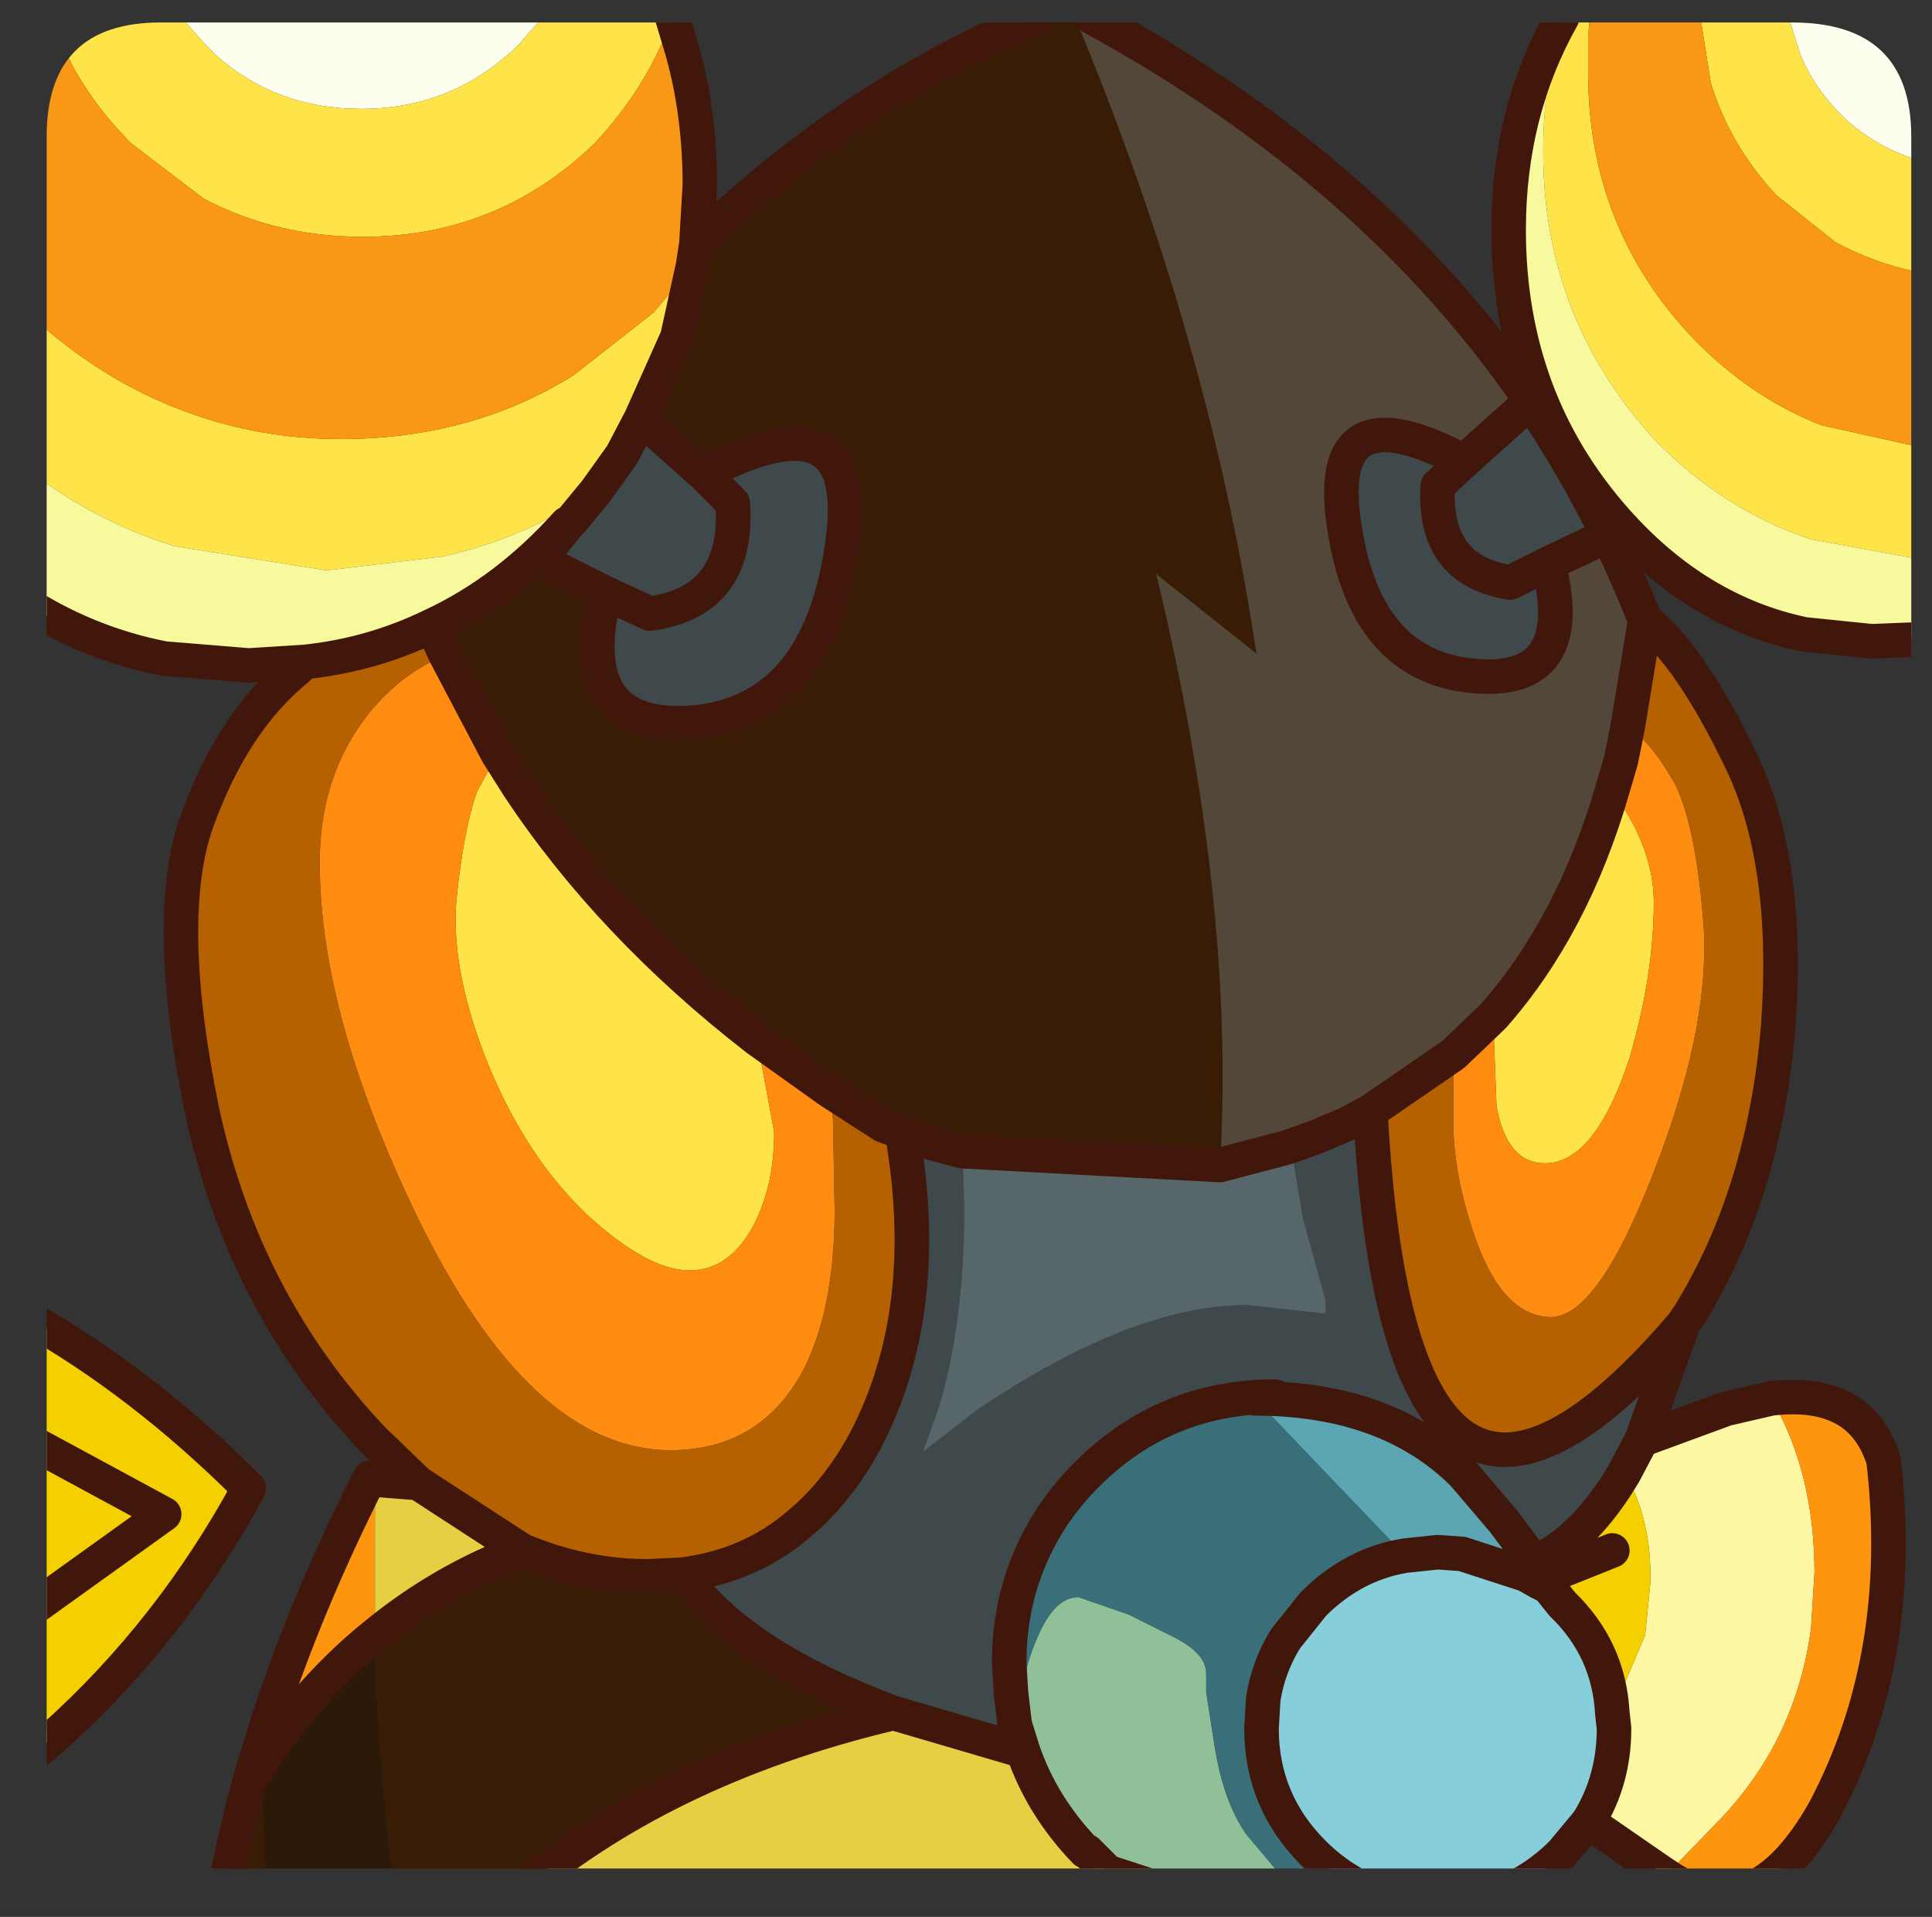 <?xml version="1.0" encoding="UTF-8" standalone="no"?>
<svg xmlns:ffdec="https://www.free-decompiler.com/flash" xmlns:xlink="http://www.w3.org/1999/xlink" ffdec:objectType="frame" height="55.45px" width="55.9px" xmlns="http://www.w3.org/2000/svg">
  <rect width="100%" height="100%" fill="#333333" stroke="none"/>
  <g transform="matrix(1.0, 0.0, 0.0, 1.0, 1.35, 0.65)">
    <clipPath id="clipPath0" transform="matrix(1.0, 0.0, 0.0, 1.0, 0.0, 0.0)">
      <path d="M50.5 0.0 Q53.95 0.0 53.95 3.3 L53.95 50.15 Q53.95 53.4 50.5 53.4 L3.3 53.4 Q0.0 53.4 0.0 50.15 L0.0 3.3 Q0.0 0.0 3.3 0.0 L50.5 0.0" fill="#000000" fill-rule="evenodd" stroke="none"/>
    </clipPath>
    <g clip-path="url(#clipPath0)">
      <use ffdec:characterId="2" height="55.45" transform="matrix(1.0, 0.0, 0.0, 1.0, -1.35, -0.65)" width="55.9" xlink:href="#shape1"/>
    </g>
    <use ffdec:characterId="3" height="53.4" transform="matrix(1.0, 0.0, 0.0, 1.0, 0.0, 0.0)" width="53.95" xlink:href="#shape2"/>
  </g>
  <defs>
    <g id="shape1" transform="matrix(1.0, 0.0, 0.0, 1.0, 1.35, 0.65)">
      <path d="M33.95 33.05 Q34.4 25.45 32.1 15.95 L35.0 18.25 Q33.65 9.2 29.75 -0.15 L30.25 -0.15 Q38.4 4.3 42.95 10.95 L41.0 12.7 Q36.9 10.5 37.55 14.6 38.15 18.6 41.25 18.9 44.35 19.2 43.45 15.65 L45.15 14.85 Q43.6 13.1 42.95 11.0 44.95 13.95 46.25 17.3 L45.75 20.35 45.55 21.35 45.3 22.2 Q44.15 26.15 41.85 28.75 L40.7 29.85 38.3 31.5 37.65 31.85 36.7 32.25 36.0 32.5 35.85 32.55 33.95 33.05" fill="#534739" fill-rule="evenodd" stroke="none"/>
      <path d="M28.7 -0.15 L29.75 -0.15 Q33.65 9.2 35.0 18.25 L32.1 15.95 Q34.4 25.45 33.95 33.05 L26.5 32.65 25.55 32.4 24.75 32.1 24.2 31.9 22.65 30.9 20.55 29.4 Q16.3 26.1 13.65 22.1 L13.05 21.15 11.55 18.3 11.15 17.45 Q13.3 16.45 15.05 14.5 L15.1 14.5 14.25 15.55 16.15 16.5 Q15.15 20.55 18.75 20.25 22.3 19.9 23.0 15.25 23.75 10.55 19.0 13.05 L17.2 11.45 18.25 9.1 18.7 7.05 18.8 6.4 Q23.4 2.0 28.7 -0.15 M13.4 54.3 L10.1 54.3 Q9.7 51.4 9.55 48.35 L9.5 46.65 Q11.45 45.05 13.75 44.2 15.55 44.95 17.4 44.95 L18.4 44.9 Q20.05 47.25 24.5 48.9 17.75 50.5 13.4 54.3 M6.35 54.3 L5.1 54.3 Q5.4 52.65 5.85 50.95 L6.25 50.25 6.25 51.65 6.35 54.3" fill="#381c06" fill-rule="evenodd" stroke="none"/>
      <path d="M14.35 -0.15 L13.65 0.65 Q11.75 2.5 9.1 2.5 6.65 2.5 4.9 0.95 L4.6 0.65 3.9 -0.15 14.35 -0.15 M50.4 -0.15 L54.05 -0.15 54.05 3.95 Q52.95 3.6 52.05 2.8 L51.8 2.55 Q51.1 1.8 50.75 0.95 L50.4 -0.15" fill="#fffff0" fill-rule="evenodd" stroke="none"/>
      <path d="M0.15 -0.15 L3.9 -0.15 4.6 0.65 4.9 0.95 Q6.65 2.5 9.1 2.5 11.75 2.5 13.65 0.65 L14.35 -0.15 18.1 -0.15 Q17.4 1.85 15.85 3.5 13.05 6.2 9.15 6.2 6.65 6.2 4.55 5.1 L2.45 3.5 Q0.8 1.85 0.15 -0.15 M18.7 7.05 L18.25 9.1 17.2 11.45 16.65 12.5 15.9 13.55 15.55 13.75 Q13.7 14.95 11.45 15.45 L8.1 15.85 3.7 15.15 Q1.25 14.4 -0.85 12.7 L-0.85 8.1 -0.55 8.4 Q1.55 10.35 4.0 11.25 6.15 12.05 8.5 12.05 12.3 12.05 15.25 10.2 L17.55 8.4 18.7 7.05 M13.05 21.15 L13.65 22.1 Q16.3 26.1 20.55 29.4 L21.05 32.1 Q21.05 33.65 20.45 34.8 19.75 36.1 18.6 36.1 17.4 36.1 15.65 34.5 13.9 32.85 12.8 30.2 11.7 27.5 11.85 25.45 12.05 23.4 12.45 22.25 L13.05 21.15 M54.05 15.5 L51.05 14.95 Q48.6 14.15 46.6 12.15 43.3 8.6 43.3 3.75 43.3 1.75 43.8 0.05 L43.85 -0.15 44.65 -0.15 44.6 0.4 44.6 1.45 Q44.6 5.95 47.65 9.15 49.3 10.85 51.35 11.65 L54.05 12.25 54.05 15.5 M47.85 -0.15 L50.4 -0.15 50.75 0.95 Q51.1 1.8 51.8 2.55 L52.05 2.8 Q52.95 3.6 54.05 3.95 L54.05 7.2 Q52.85 6.95 51.75 6.35 L50.05 5.0 Q48.7 3.55 48.15 1.75 L47.85 -0.15 M45.3 22.2 L45.8 23.0 Q46.5 24.25 46.5 25.45 46.5 27.55 45.8 29.95 44.8 33.0 43.35 33.0 42.25 33.0 41.95 31.35 L41.85 28.75 Q44.15 26.15 45.3 22.2" fill="#ffe449" fill-rule="evenodd" stroke="none"/>
      <path d="M0.15 -0.15 Q0.8 1.85 2.45 3.5 L4.55 5.1 Q6.65 6.2 9.15 6.2 13.05 6.2 15.85 3.5 17.4 1.85 18.1 -0.15 L18.4 0.85 Q18.9 2.65 18.9 4.7 L18.8 6.4 18.7 7.05 17.55 8.4 15.25 10.2 Q12.3 12.05 8.5 12.05 6.15 12.05 4.0 11.25 1.55 10.35 -0.55 8.4 L-0.85 8.1 -0.85 -0.15 0.15 -0.15 M44.65 -0.15 L47.85 -0.15 48.15 1.75 Q48.7 3.55 50.05 5.0 L51.75 6.35 Q52.85 6.95 54.05 7.2 L54.05 12.25 51.35 11.65 Q49.3 10.85 47.65 9.15 44.6 5.95 44.6 1.45 L44.6 0.4 44.65 -0.15" fill="#fa9916" fill-rule="evenodd" stroke="none"/>
      <path d="M15.1 14.5 L15.05 14.5 Q13.3 16.45 11.15 17.45 9.4 18.3 7.45 18.5 L5.85 18.6 3.4 18.4 Q1.1 17.95 -0.85 16.65 L-0.85 12.7 Q1.25 14.4 3.7 15.15 L8.1 15.85 11.45 15.45 Q13.7 14.95 15.55 13.75 L15.9 13.55 15.2 14.4 15.1 14.5 M54.05 17.85 L52.8 17.9 50.85 17.7 Q47.75 17.05 45.4 14.4 42.3 10.9 42.3 6.0 42.3 2.6 43.85 -0.15 L43.8 0.05 Q43.3 1.75 43.3 3.75 43.3 8.6 46.6 12.15 48.6 14.15 51.05 14.95 L54.05 15.5 54.05 17.85" fill="#f9fa9d" fill-rule="evenodd" stroke="none"/>
      <path d="M17.2 11.45 L19.0 13.05 Q23.75 10.55 23.0 15.25 22.3 19.9 18.75 20.25 15.15 20.55 16.15 16.5 L14.25 15.55 15.1 14.5 15.2 14.4 15.9 13.55 16.65 12.5 17.2 11.45 M24.75 32.1 L25.55 32.4 26.5 32.65 26.5 32.75 26.55 34.25 Q26.55 37.65 25.8 40.1 L25.35 41.35 26.9 40.15 Q31.4 37.1 34.75 37.1 L37.0 37.35 37.0 36.95 36.35 34.6 36.0 32.5 36.7 32.25 37.65 31.85 38.3 31.5 Q39.15 47.25 47.35 37.65 L46.15 41.0 45.65 41.95 Q44.5 43.9 43.05 44.55 L42.15 43.35 41.0 42.0 Q38.8 39.8 34.95 39.8 L35.55 39.75 Q32.35 39.75 30.1 42.0 29.1 43.0 28.55 44.2 27.85 45.7 27.85 47.45 L27.9 48.3 28.0 49.15 28.0 49.2 28.25 50.0 24.5 48.9 Q20.05 47.25 18.4 44.9 20.35 44.65 21.75 43.45 22.9 42.5 23.7 41.0 25.65 37.25 24.75 32.1 M42.95 10.95 L42.95 11.0 Q43.6 13.1 45.15 14.85 L43.45 15.65 Q44.35 19.2 41.25 18.9 38.15 18.6 37.55 14.6 36.9 10.5 41.0 12.7 L42.95 10.95 M41.0 12.7 L40.25 13.4 Q40.1 15.85 42.35 16.2 L43.45 15.65 42.35 16.2 Q40.1 15.85 40.25 13.4 L41.0 12.7 M19.0 13.05 L19.85 13.9 Q20.05 16.75 17.45 17.1 L16.15 16.5 17.45 17.1 Q20.05 16.75 19.85 13.9 L19.0 13.05" fill="#3f494b" fill-rule="evenodd" stroke="none"/>
      <path d="M11.55 18.3 L13.05 21.15 12.45 22.25 Q12.05 23.4 11.85 25.45 11.7 27.5 12.8 30.2 13.9 32.85 15.65 34.5 17.4 36.1 18.6 36.1 19.75 36.1 20.45 34.8 21.05 33.65 21.05 32.1 L20.55 29.4 22.65 30.9 22.75 31.7 22.8 34.35 Q22.8 37.35 21.8 39.15 20.55 41.3 18.05 41.3 14.0 41.3 10.7 34.5 7.9 28.7 7.9 24.3 7.9 21.75 9.35 19.95 10.3 18.8 11.55 18.3 M45.3 22.2 L45.55 21.35 45.75 20.35 Q46.5 20.9 47.15 22.1 47.75 23.4 47.95 26.25 48.1 29.15 46.5 33.25 44.9 37.4 43.55 37.45 42.15 37.45 41.35 35.2 40.7 33.35 40.7 31.8 L40.7 29.85 41.85 28.75 41.95 31.35 Q42.25 33.0 43.35 33.0 44.8 33.0 45.8 29.95 46.5 27.55 46.5 25.45 46.5 24.25 45.8 23.0 L45.3 22.2" fill="#fe8d11" fill-rule="evenodd" stroke="none"/>
      <path d="M11.15 17.45 L11.55 18.3 Q10.3 18.8 9.35 19.95 7.9 21.75 7.9 24.3 7.9 28.7 10.7 34.5 14.0 41.3 18.05 41.3 20.55 41.3 21.8 39.15 22.8 37.35 22.8 34.35 L22.75 31.7 22.65 30.9 24.2 31.9 24.75 32.1 Q25.65 37.25 23.7 41.0 22.9 42.5 21.75 43.45 20.35 44.65 18.4 44.9 L17.4 44.95 Q15.55 44.95 13.75 44.2 L10.75 42.25 9.45 41.0 Q5.7 37.05 4.5 31.5 3.35 25.9 4.35 23.1 5.4 20.2 7.25 18.7 L7.45 18.5 Q9.4 18.3 11.15 17.45 M46.25 17.3 Q47.55 18.3 49.0 21.3 50.45 24.25 50.1 29.05 49.7 33.85 47.55 37.35 L47.35 37.65 Q39.15 47.25 38.3 31.5 L40.7 29.85 40.7 31.8 Q40.7 33.35 41.35 35.2 42.15 37.45 43.55 37.45 44.9 37.4 46.5 33.25 48.1 29.15 47.95 26.25 47.75 23.4 47.15 22.1 46.5 20.9 45.75 20.35 L46.25 17.3" fill="#b66001" fill-rule="evenodd" stroke="none"/>
      <path d="M46.15 41.0 L48.6 40.1 49.9 39.8 Q51.15 41.95 51.15 44.85 L51.05 46.45 Q50.6 49.8 48.25 52.15 L46.85 53.6 46.7 53.5 44.6 52.05 Q45.35 50.85 45.35 49.35 L45.3 48.9 46.25 46.65 46.4 45.15 Q46.45 43.3 45.65 41.95 L46.15 41.0 M-0.65 37.4 L-0.85 37.75 -0.85 37.3 -0.65 37.4 M-0.85 48.55 L0.2 49.6 -0.85 50.5 -0.85 48.55" fill="#fef8a4" fill-rule="evenodd" stroke="none"/>
      <path d="M44.6 52.05 L43.85 52.95 Q42.85 53.95 41.55 54.3 L38.95 54.3 Q37.65 53.95 36.65 52.95 35.15 51.45 35.15 49.35 L35.2 48.5 Q35.35 47.55 35.85 46.75 L36.65 45.75 Q37.8 44.6 39.3 44.35 L40.25 44.25 40.95 44.3 42.8 44.9 43.15 45.1 43.45 45.25 43.85 45.75 Q45.2 47.05 45.3 48.9 L45.35 49.35 Q45.35 50.85 44.6 52.05" fill="#87cfdb" fill-rule="evenodd" stroke="none"/>
      <path d="M45.3 48.9 Q45.2 47.05 43.85 45.75 L43.45 45.25 43.15 45.1 42.8 44.9 43.05 44.55 43.3 45.0 45.3 44.2 43.3 45.0 43.05 44.55 Q44.5 43.9 45.65 41.95 46.45 43.3 46.4 45.15 L46.25 46.65 45.3 48.9 M43.15 45.1 L43.3 45.0 43.45 45.25 43.3 45.0 43.15 45.1 M-0.65 37.4 Q2.75 39.3 5.85 42.4 3.6 46.55 0.2 49.6 L-0.85 48.55 -0.85 46.2 -0.85 40.85 -0.85 37.75 -0.65 37.4 M-0.85 46.2 L3.4 43.15 -0.85 40.85 3.4 43.15 -0.85 46.2" fill="#f5d100" fill-rule="evenodd" stroke="none"/>
      <path d="M42.8 44.9 L40.95 44.3 40.25 44.25 39.3 44.35 34.95 39.8 Q38.8 39.8 41.0 42.0 L42.15 43.35 43.05 44.55 42.8 44.9" fill="#5ca6b3" fill-rule="evenodd" stroke="none"/>
      <path d="M49.9 39.8 Q52.5 39.5 53.15 41.6 53.8 47.25 51.45 51.7 49.4 55.35 46.85 53.6 L48.25 52.15 Q50.6 49.8 51.05 46.45 L51.15 44.85 Q51.15 41.95 49.9 39.8 M6.35 49.3 Q7.5 45.75 9.35 42.1 L9.5 42.15 9.5 46.65 Q7.7 48.1 6.25 50.25 L6.35 49.3" fill="#ff960f" fill-rule="evenodd" stroke="none"/>
      <path d="M10.1 54.3 L6.35 54.3 6.25 51.65 6.25 50.25 Q7.7 48.1 9.5 46.65 L9.55 48.35 Q9.7 51.4 10.1 54.3" fill="#2c1908" fill-rule="evenodd" stroke="none"/>
      <path d="M30.75 54.3 L13.4 54.3 Q17.75 50.5 24.5 48.9 L28.25 50.0 Q28.8 51.6 30.05 52.9 L30.75 54.3 M9.5 42.15 L10.75 42.25 13.75 44.2 Q11.45 45.05 9.5 46.65 L9.5 42.15" fill="#e6d144" fill-rule="evenodd" stroke="none"/>
      <path d="M26.5 32.65 L33.95 33.05 35.85 32.55 36.0 32.5 36.35 34.6 37.0 36.95 37.0 37.35 34.75 37.1 Q31.4 37.1 26.9 40.15 L25.35 41.35 25.8 40.1 Q26.55 37.65 26.55 34.25 L26.5 32.75 26.5 32.65" fill="#576669" fill-rule="evenodd" stroke="none"/>
      <path d="M36.3 54.3 L33.15 54.3 30.7 53.5 30.1 52.9 30.05 52.9 Q28.8 51.6 28.25 50.0 L28.0 49.2 28.2 48.25 Q28.35 47.45 28.65 46.75 29.15 45.55 29.85 45.55 L31.3 46.05 32.5 46.65 Q33.55 47.15 33.55 47.75 L33.55 48.3 33.8 49.9 Q34.05 51.45 34.7 52.4 L36.3 54.3" fill="#91c199" fill-rule="evenodd" stroke="none"/>
      <path d="M38.95 54.3 L36.3 54.3 34.7 52.4 Q34.05 51.45 33.8 49.9 L33.55 48.3 33.55 47.75 Q33.55 47.15 32.5 46.65 L31.3 46.05 29.85 45.55 Q29.15 45.55 28.65 46.75 28.35 47.45 28.2 48.25 L28.0 49.2 28.0 49.15 27.9 48.3 27.85 47.45 Q27.85 45.7 28.55 44.2 29.1 43.0 30.1 42.0 32.35 39.75 35.55 39.75 L34.95 39.8 39.3 44.35 Q37.8 44.6 36.65 45.75 L35.85 46.75 Q35.35 47.55 35.2 48.5 L35.15 49.35 Q35.15 51.45 36.65 52.95 37.65 53.95 38.95 54.3" fill="#386f78" fill-rule="evenodd" stroke="none"/>
      <path d="M33.15 54.3 L30.75 54.3 30.05 52.9 30.1 52.9 30.7 53.5 33.15 54.3" fill="#fbf9a6" fill-rule="evenodd" stroke="none"/>
      <path d="M28.7 -0.15 Q23.4 2.0 18.8 6.4 L18.7 7.05 18.25 9.1 17.2 11.45 19.0 13.05 Q23.75 10.55 23.0 15.25 22.3 19.9 18.75 20.25 15.15 20.55 16.15 16.5 L14.25 15.55 15.1 14.5 15.05 14.5 Q13.3 16.45 11.15 17.45 L11.55 18.3 13.05 21.15 13.65 22.1 Q16.3 26.1 20.55 29.4 L22.65 30.9 24.2 31.9 24.75 32.1 25.55 32.4 26.5 32.65 33.95 33.05 35.85 32.55 36.0 32.5 36.7 32.25 37.65 31.85 38.3 31.5 Q39.15 47.25 47.35 37.65 L46.15 41.0 48.6 40.1 49.9 39.8 Q52.5 39.5 53.15 41.6 53.8 47.25 51.45 51.7 49.4 55.35 46.85 53.6 L46.7 53.5 44.6 52.05 43.85 52.95 Q42.85 53.95 41.55 54.3 M30.25 -0.15 Q38.4 4.3 42.95 10.95 L41.0 12.7 Q36.9 10.5 37.55 14.6 38.15 18.6 41.25 18.9 44.35 19.2 43.45 15.65 L42.35 16.2 Q40.1 15.85 40.25 13.4 L41.0 12.7 M42.95 11.0 Q44.95 13.95 46.25 17.3 47.55 18.3 49.0 21.3 50.45 24.25 50.1 29.05 49.7 33.85 47.55 37.35 L47.35 37.65 M5.1 54.3 Q5.4 52.65 5.85 50.95 L6.35 49.3 Q7.5 45.75 9.35 42.1 L9.5 42.15 10.75 42.25 9.45 41.0 Q5.7 37.05 4.5 31.5 3.35 25.9 4.35 23.1 5.4 20.2 7.25 18.7 L7.45 18.5 5.85 18.6 3.4 18.4 Q1.1 17.95 -0.85 16.65 M43.85 -0.15 Q42.3 2.6 42.3 6.0 42.3 10.9 45.4 14.4 47.75 17.05 50.85 17.7 L52.8 17.9 54.05 17.85 M45.15 14.85 L43.45 15.65 M45.75 20.35 L45.55 21.35 45.3 22.2 Q44.15 26.15 41.85 28.75 L40.7 29.85 38.3 31.5 M45.75 20.35 L46.25 17.3 M45.65 41.95 L46.15 41.0 M45.3 48.9 Q45.2 47.05 43.85 45.75 L43.45 45.25 43.15 45.1 42.8 44.9 40.95 44.3 40.25 44.25 39.3 44.35 Q37.8 44.6 36.65 45.75 L35.85 46.75 Q35.35 47.55 35.2 48.5 L35.15 49.35 Q35.15 51.45 36.65 52.95 37.65 53.95 38.95 54.3 M43.05 44.55 L43.3 45.0 45.3 44.2 M43.45 45.25 L43.3 45.0 43.15 45.1 M44.6 52.05 Q45.35 50.85 45.35 49.35 L45.3 48.9 M45.65 41.95 Q44.5 43.9 43.05 44.55 L42.15 43.35 41.0 42.0 Q38.8 39.8 34.95 39.8 L35.55 39.75 Q32.35 39.75 30.1 42.0 29.1 43.0 28.55 44.2 27.85 45.7 27.85 47.45 L27.9 48.3 28.0 49.15 28.0 49.2 28.25 50.0 Q28.8 51.6 30.05 52.9 L30.1 52.9 30.7 53.5 33.15 54.3 M42.8 44.9 L43.05 44.55 M18.1 -0.15 L18.4 0.85 Q18.9 2.65 18.9 4.7 L18.8 6.4 M16.15 16.5 L17.45 17.1 Q20.05 16.75 19.85 13.9 L19.0 13.05 M15.9 13.55 L15.2 14.4 15.1 14.5 M17.2 11.45 L16.65 12.5 15.9 13.55 M11.15 17.45 Q9.4 18.3 7.45 18.5 M9.5 46.65 Q7.7 48.1 6.25 50.25 L5.85 50.95 M13.75 44.2 Q15.55 44.95 17.4 44.95 L18.4 44.9 Q20.35 44.65 21.75 43.45 22.9 42.5 23.7 41.0 25.65 37.25 24.75 32.1 M10.75 42.25 L13.75 44.2 Q11.45 45.05 9.5 46.65 M18.4 44.9 Q20.05 47.25 24.5 48.9 L28.25 50.0 M24.5 48.9 Q17.75 50.5 13.4 54.3 M0.2 49.6 Q3.6 46.55 5.85 42.4 2.75 39.3 -0.65 37.4 L-0.85 37.3 M-0.85 40.85 L3.4 43.15 -0.85 46.2 M0.2 49.6 L-0.85 50.5" fill="none" stroke="#41170b" stroke-linecap="round" stroke-linejoin="round" stroke-width="1.0"/>
    </g>
    <g id="shape2" transform="matrix(1.0, 0.0, 0.0, 1.0, 0.0, 0.0)">
      <path d="M50.5 0.0 Q53.95 0.0 53.95 3.3 L53.95 50.15 Q53.95 53.4 50.5 53.4 L3.3 53.4 Q0.0 53.4 0.0 50.15 L0.0 3.3 Q0.0 0.0 3.3 0.0 L50.5 0.0" fill="#000000" fill-opacity="0.004" fill-rule="evenodd" stroke="none"/>
    </g>
  </defs>
</svg>
